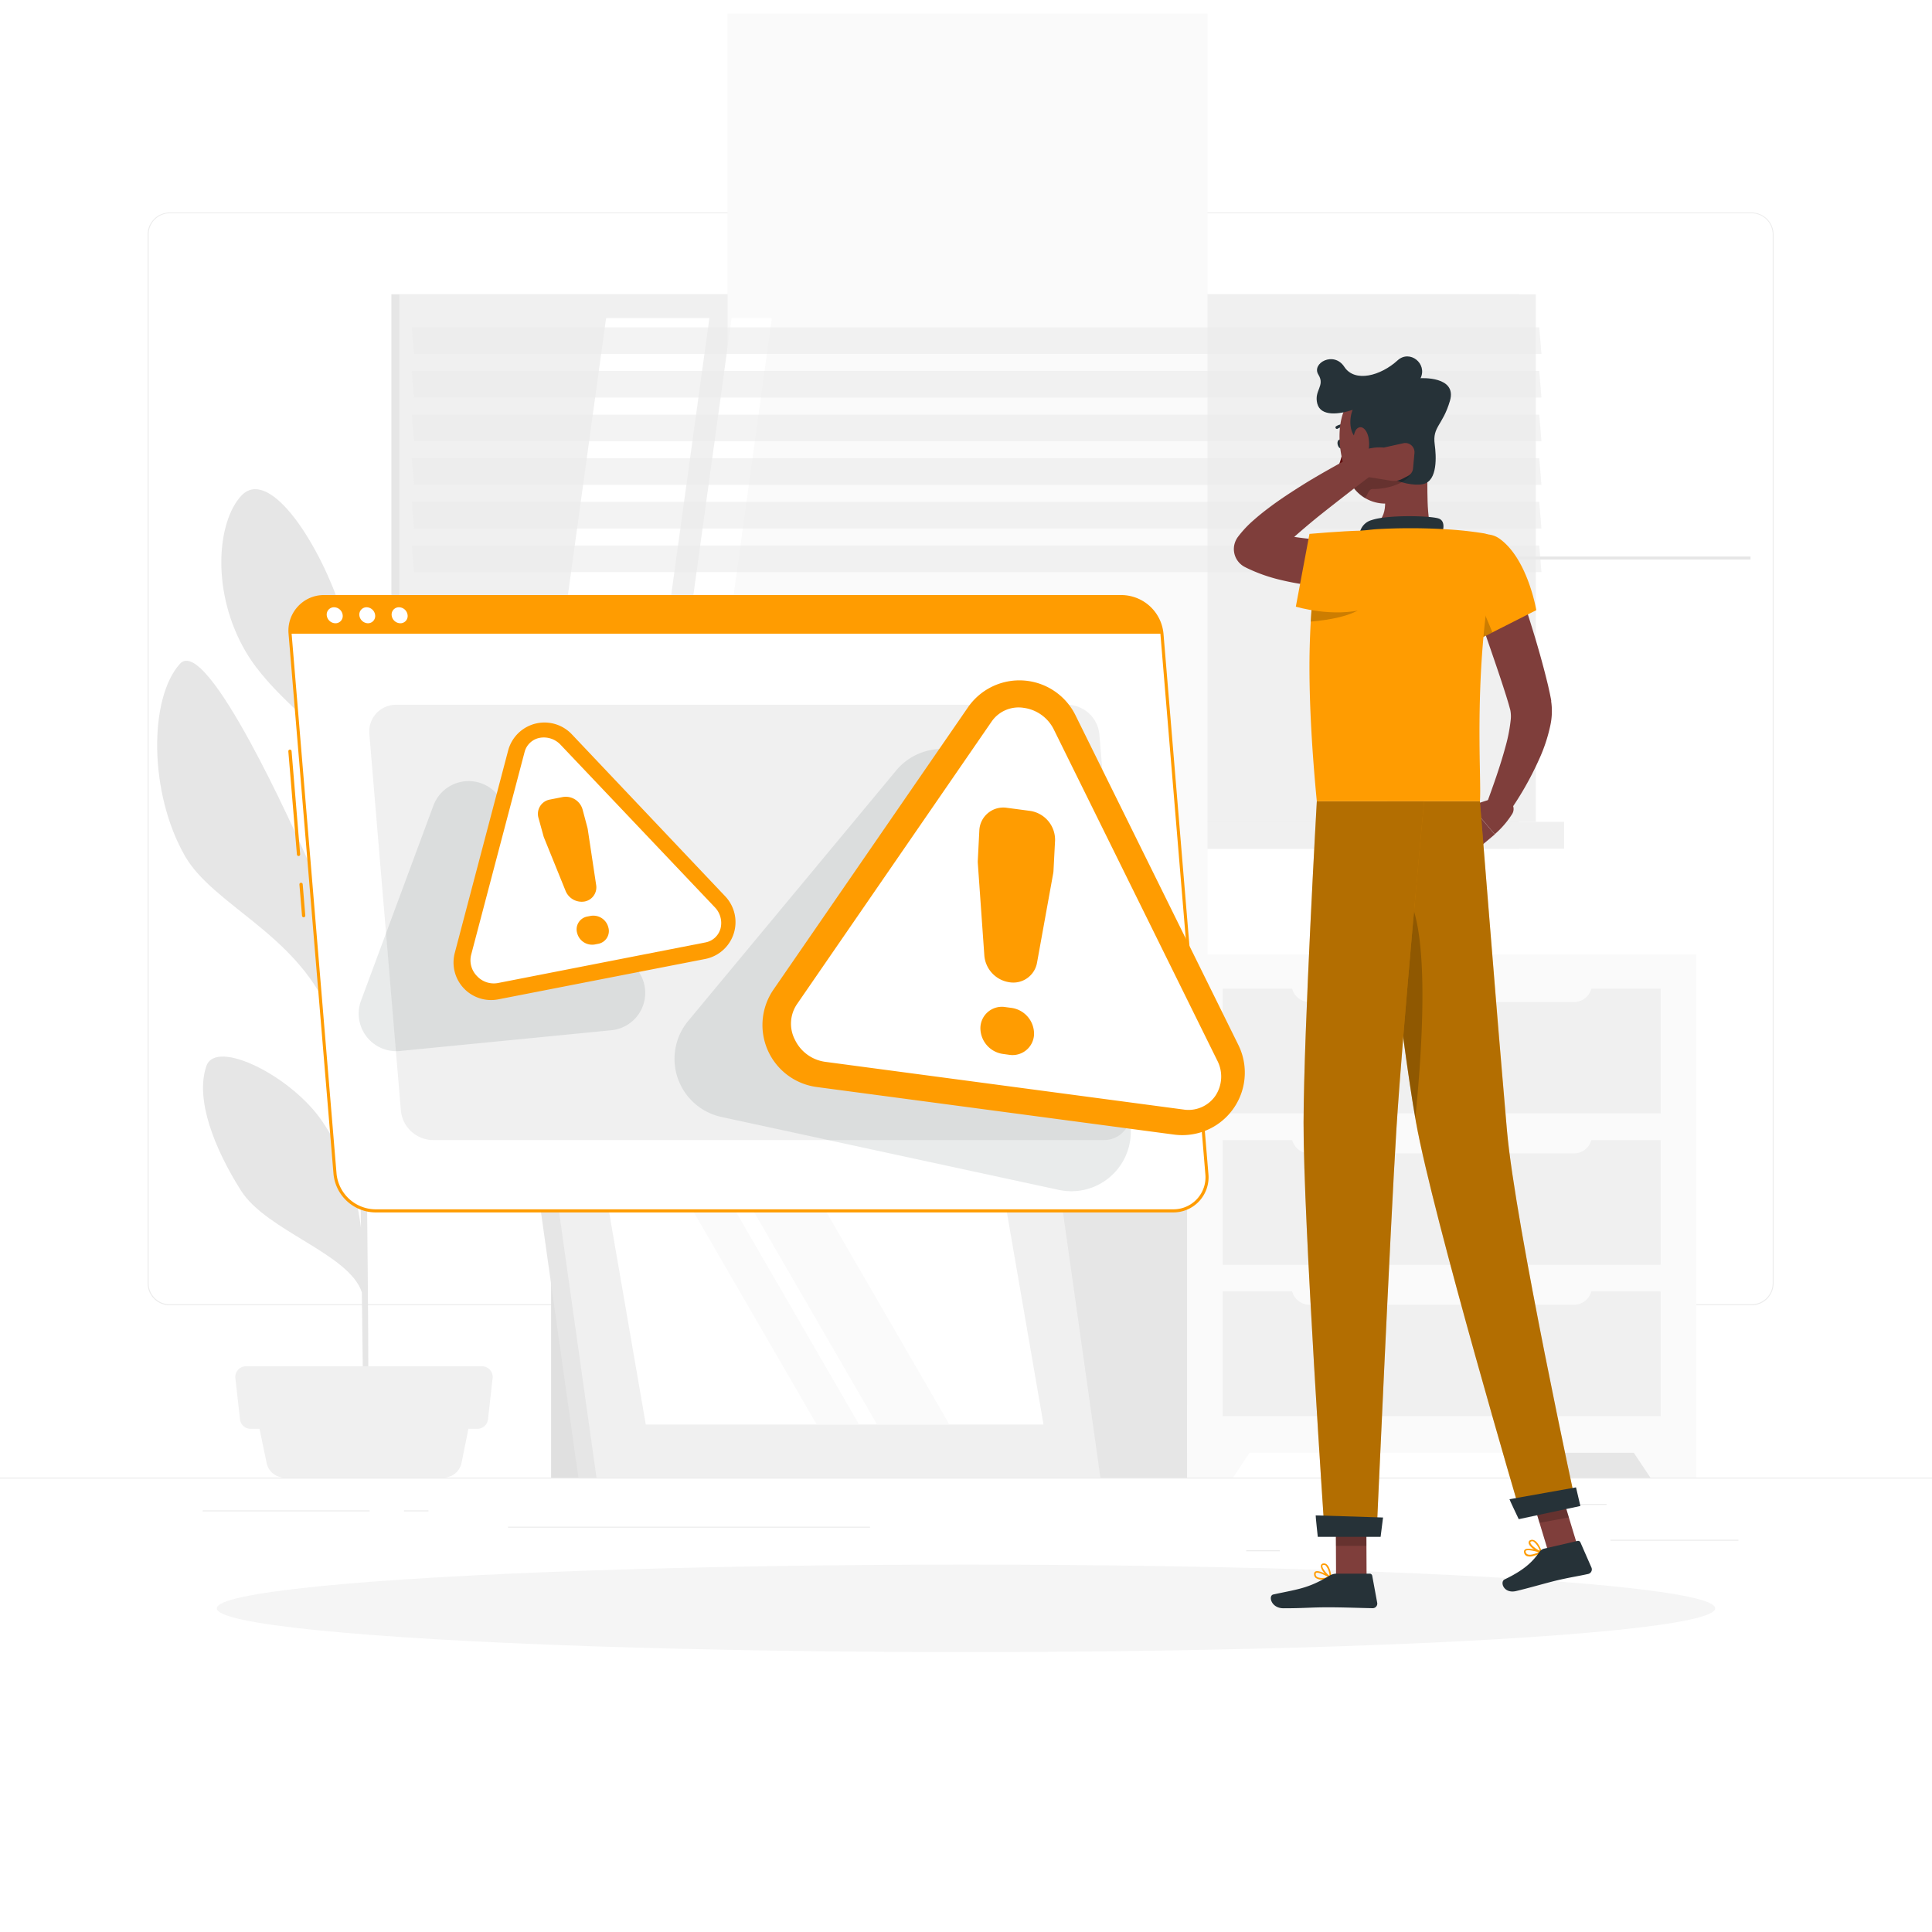 <svg class="animated" id="freepik_stories-warning" xmlns="http://www.w3.org/2000/svg" viewBox="0 0 500 500" version="1.1" xmlns:xlink="http://www.w3.org/1999/xlink" xmlns:svgjs="http://svgjs.com/svgjs"><style>svg#freepik_stories-warning:not(.animated) .animable {opacity: 0;}svg#freepik_stories-warning.animated #freepik--background-complete--inject-2 {animation: 1s 1 forwards cubic-bezier(.36,-0.01,.5,1.38) slideDown;animation-delay: 0s;}svg#freepik_stories-warning.animated #freepik--Warning--inject-2 {animation: 1s 1 forwards cubic-bezier(.36,-0.01,.5,1.38) slideUp,1.5s Infinite  linear wind;animation-delay: 0s,1s;}svg#freepik_stories-warning.animated #freepik--Character--inject-2 {animation: 1s 1 forwards cubic-bezier(.36,-0.01,.5,1.38) slideRight,1.5s Infinite  linear wind;animation-delay: 0s,1s;}            @keyframes slideDown {                0% {                    opacity: 0;                    transform: translateY(-30px);                }                100% {                    opacity: 1;                    transform: translateY(0);                }            }                    @keyframes slideUp {                0% {                    opacity: 0;                    transform: translateY(30px);                }                100% {                    opacity: 1;                    transform: inherit;                }            }                    @keyframes wind {                0% {                    transform: rotate( 0deg );                }                25% {                    transform: rotate( 1deg );                }                75% {                    transform: rotate( -1deg );                }            }                    @keyframes slideRight {                0% {                    opacity: 0;                    transform: translateX(30px);                }                100% {                    opacity: 1;                    transform: translateX(0);                }            }        </style><g id="freepik--background-complete--inject-2" class="animable" style="transform-origin: 250px 228.23px;"><rect y="382.4" width="500" height="0.25" style="fill: rgb(235, 235, 235); transform-origin: 250px 382.525px;" id="elclh5n8xj83v" class="animable"></rect><rect x="416.78" y="398.49" width="33.12" height="0.25" style="fill: rgb(235, 235, 235); transform-origin: 433.34px 398.615px;" id="elm31tvp70si" class="animable"></rect><rect x="322.53" y="401.21" width="8.69" height="0.25" style="fill: rgb(235, 235, 235); transform-origin: 326.875px 401.335px;" id="el136mffovrwqf" class="animable"></rect><rect x="396.59" y="389.21" width="19.19" height="0.25" style="fill: rgb(235, 235, 235); transform-origin: 406.185px 389.335px;" id="elc5y6x8fdgtw" class="animable"></rect><rect x="52.46" y="390.89" width="43.19" height="0.25" style="fill: rgb(235, 235, 235); transform-origin: 74.055px 391.015px;" id="el4c982e9xpcy" class="animable"></rect><rect x="104.56" y="390.89" width="6.33" height="0.25" style="fill: rgb(235, 235, 235); transform-origin: 107.725px 391.015px;" id="elvsjn5bogcfk" class="animable"></rect><rect x="131.47" y="395.11" width="93.68" height="0.25" style="fill: rgb(235, 235, 235); transform-origin: 178.31px 395.235px;" id="elo5ktjzs70v" class="animable"></rect><path d="M237,337.8H43.91a5.71,5.71,0,0,1-5.7-5.71V60.66A5.71,5.71,0,0,1,43.91,55H237a5.71,5.71,0,0,1,5.71,5.71V332.09A5.71,5.71,0,0,1,237,337.8ZM43.91,55.2a5.46,5.46,0,0,0-5.45,5.46V332.09a5.46,5.46,0,0,0,5.45,5.46H237a5.47,5.47,0,0,0,5.46-5.46V60.66A5.47,5.47,0,0,0,237,55.2Z" style="fill: rgb(235, 235, 235); transform-origin: 140.46px 196.4px;" id="elf4mqbvoc6e" class="animable"></path><path d="M453.31,337.8H260.21a5.72,5.72,0,0,1-5.71-5.71V60.66A5.72,5.72,0,0,1,260.21,55h193.1A5.71,5.71,0,0,1,459,60.66V332.09A5.71,5.71,0,0,1,453.31,337.8ZM260.21,55.2a5.47,5.47,0,0,0-5.46,5.46V332.09a5.47,5.47,0,0,0,5.46,5.46h193.1a5.47,5.47,0,0,0,5.46-5.46V60.66a5.47,5.47,0,0,0-5.46-5.46Z" style="fill: rgb(235, 235, 235); transform-origin: 356.75px 196.4px;" id="ele1vwlgq2ol" class="animable"></path><rect x="101.29" y="76.16" width="291.79" height="136.52" style="fill: rgb(230, 230, 230); transform-origin: 247.185px 144.42px;" id="elo1vfecvmve8" class="animable"></rect><rect x="103.34" y="76.16" width="294.13" height="136.52" style="fill: rgb(240, 240, 240); transform-origin: 250.405px 144.42px;" id="el6galbvorshg" class="animable"></rect><rect x="101.29" y="212.68" width="291.79" height="6.96" style="fill: rgb(230, 230, 230); transform-origin: 247.185px 216.16px;" id="eltdignwamh4e" class="animable"></rect><rect x="110.66" y="212.68" width="294.13" height="6.96" style="fill: rgb(240, 240, 240); transform-origin: 257.725px 216.16px;" id="el2kcos4awd0r" class="animable"></rect><g id="el0adfpopgmhca"><rect x="188.3" y="3.51" width="124.21" height="281.82" style="fill: rgb(250, 250, 250); transform-origin: 250.405px 144.42px; transform: rotate(90deg);" class="animable"></rect></g><polygon points="139.73 206.53 156.86 82.32 183.59 82.32 166.46 206.53 139.73 206.53" style="fill: rgb(255, 255, 255); transform-origin: 161.66px 144.425px;" id="elvy3sbxfj41" class="animable"></polygon><path d="M112.34,200.4a.44.44,0,0,1-.44-.44V86.32a.44.44,0,0,1,.44-.44.44.44,0,0,1,.44.44V200A.43.43,0,0,1,112.34,200.4Z" style="fill: rgb(240, 240, 240); transform-origin: 112.34px 143.14px;" id="el5ijpdkp2oh5" class="animable"></path><polygon points="172.2 206.53 189.33 82.32 199.75 82.32 182.62 206.53 172.2 206.53" style="fill: rgb(255, 255, 255); transform-origin: 185.975px 144.425px;" id="eldjiscpgcdqp" class="animable"></polygon><g id="elb58haxs69e"><rect x="328.82" y="144.03" width="124.21" height="0.78" style="fill: rgb(230, 230, 230); transform-origin: 390.925px 144.42px; transform: rotate(90deg);" class="animable"></rect></g><g id="ell4b5b6urgdq"><polygon points="398.92 91.6 107.14 91.6 106.57 84.71 398.36 84.71 398.92 91.6" style="fill: rgb(235, 235, 235); opacity: 0.6; transform-origin: 252.745px 88.155px;" class="animable"></polygon></g><g id="elfk10ybgkh7t"><polygon points="398.92 102.89 107.14 102.89 106.57 96 398.36 96 398.92 102.89" style="fill: rgb(235, 235, 235); opacity: 0.6; transform-origin: 252.745px 99.445px;" class="animable"></polygon></g><g id="elyjo4bg3wi4"><polygon points="398.92 114.19 107.14 114.19 106.57 107.3 398.36 107.3 398.92 114.19" style="fill: rgb(235, 235, 235); opacity: 0.6; transform-origin: 252.745px 110.745px;" class="animable"></polygon></g><g id="eleey8kajtgci"><polygon points="398.92 125.48 107.14 125.48 106.57 118.59 398.36 118.59 398.92 125.48" style="fill: rgb(235, 235, 235); opacity: 0.6; transform-origin: 252.745px 122.035px;" class="animable"></polygon></g><g id="elk50tep1vgql"><polygon points="398.92 136.78 107.14 136.78 106.57 129.89 398.36 129.89 398.92 136.78" style="fill: rgb(235, 235, 235); opacity: 0.6; transform-origin: 252.745px 133.335px;" class="animable"></polygon></g><g id="ell98agh9bvv"><polygon points="398.92 148.07 107.14 148.07 106.57 141.18 398.36 141.18 398.92 148.07" style="fill: rgb(235, 235, 235); opacity: 0.6; transform-origin: 252.745px 144.625px;" class="animable"></polygon></g><rect x="394.47" y="247" width="44.53" height="135.4" style="fill: rgb(230, 230, 230); transform-origin: 416.735px 314.7px;" id="el8ztokos0qxl" class="animable"></rect><polygon points="427.11 382.4 439 382.4 439 363.71 414.64 363.71 427.11 382.4" style="fill: rgb(250, 250, 250); transform-origin: 426.82px 373.055px;" id="el4ugmbns4zao" class="animable"></polygon><rect x="273.06" y="247" width="44.53" height="135.4" style="fill: rgb(230, 230, 230); transform-origin: 295.325px 314.7px;" id="elnb2o1ixreng" class="animable"></rect><rect x="307.21" y="247" width="131.79" height="128.97" style="fill: rgb(250, 250, 250); transform-origin: 373.105px 311.485px;" id="elqelqkkpp1hm" class="animable"></rect><polygon points="319.1 382.4 307.21 382.4 307.21 363.71 331.57 363.71 319.1 382.4" style="fill: rgb(250, 250, 250); transform-origin: 319.39px 373.055px;" id="elhjhfc2lif2o" class="animable"></polygon><rect x="316.43" y="295.06" width="113.34" height="32.27" style="fill: rgb(240, 240, 240); transform-origin: 373.1px 311.195px;" id="el4ftqlaxn8xu" class="animable"></rect><rect x="316.43" y="334.23" width="113.34" height="32.27" style="fill: rgb(240, 240, 240); transform-origin: 373.1px 350.365px;" id="elnyo6y6hswhc" class="animable"></rect><path d="M334.24,292.26H412a0,0,0,0,1,0,0v1.57a4.67,4.67,0,0,1-4.67,4.67H338.92a4.67,4.67,0,0,1-4.67-4.67v-1.57A0,0,0,0,1,334.24,292.26Z" style="fill: rgb(250, 250, 250); transform-origin: 373.12px 295.38px;" id="elhthifrbz29n" class="animable"></path><rect x="316.43" y="255.88" width="113.34" height="32.27" style="fill: rgb(240, 240, 240); transform-origin: 373.1px 272.015px;" id="elhnrrnnt8xte" class="animable"></rect><path d="M334.24,253.09H412a0,0,0,0,1,0,0v1.57a4.67,4.67,0,0,1-4.67,4.67H338.92a4.67,4.67,0,0,1-4.67-4.67v-1.57A0,0,0,0,1,334.24,253.09Z" style="fill: rgb(250, 250, 250); transform-origin: 373.12px 256.21px;" id="el67psg6endkf" class="animable"></path><path d="M334.24,331.43H412a0,0,0,0,1,0,0V333a4.67,4.67,0,0,1-4.67,4.67H338.92a4.67,4.67,0,0,1-4.67-4.67v-1.57A0,0,0,0,1,334.24,331.43Z" style="fill: rgb(250, 250, 250); transform-origin: 373.12px 334.55px;" id="elwg1ipbrdd27" class="animable"></path><path d="M53.42,275.87c2.48-7.13,22,2.56,30,14.36,5.29,7.86,8.52,16.25,10,27.52-.18-12.86-.38-26.67-.58-39.71-1.61-3.25-5.28-10.75-7.91-16.69-8.8-19.82-29.72-27.2-37-39.71-9.47-16.4-9.41-41-1.35-49.86,7-7.72,30.2,44.43,32.82,50.26,9,20,11.6,34.91,13.28,49.32-.19-12.25-.37-23.49-.52-32.17-.49-28.3-1.11-37.4-1.39-40.2-1-1.37-2.11-3-2.78-3.82-5.61-7.23-18.07-15.83-24.29-26.34-9.09-15.34-7.62-33.7-1.25-40.54C69.17,121.14,81,138,87.21,154.78s3.58,32.76,5.34,46.67c.37,2.72.74,13.08,1.1,27.45,1.9-15.46,5.68-25.82,12.68-35.47,8.62-11.87,16.06-26.32,23.16-24.45s3.28,21-2.34,34.42c-5,11.95-29.68,23.88-33.32,33.49.43,19.48.81,44.15,1.09,67.12,1.94-11.87.6-12.86,8.58-31,4.74-10.8,24.17-24.11,26.49-16.69s-1.21,21.44-8.54,31.26c-5.92,7.93-19,7.92-22.09,12.83-.71,1.15-3,5.55-4.39,8.07.31,28.05.46,52.8.3,61.24l-1.28.09c.07-2.18-.09-16.45-.34-35.33-3.19-10-24.65-15.9-31.28-26.35C55.43,297.17,50.44,284.41,53.42,275.87Z" style="fill: rgb(230, 230, 230); transform-origin: 87.014px 248.207px;" id="elj2wnbxqbo4s" class="animable"></path><path d="M73.6,382.4h41.2a4.74,4.74,0,0,0,4.64-3.79l2.92-14.42H66L69,378.61A4.74,4.74,0,0,0,73.6,382.4Z" style="fill: rgb(240, 240, 240); transform-origin: 94.18px 373.295px;" id="el4ny1qoqdjnj" class="animable"></path><path d="M64.86,369.78h58.68a2.77,2.77,0,0,0,2.75-2.46l1.2-10.66a2.77,2.77,0,0,0-2.75-3.07H63.66a2.77,2.77,0,0,0-2.75,3.07l1.2,10.66A2.77,2.77,0,0,0,64.86,369.78Z" style="fill: rgb(240, 240, 240); transform-origin: 94.2px 361.685px;" id="elbzxx67w21y7" class="animable"></path><rect x="142.63" y="317.62" width="35.21" height="64.78" style="fill: rgb(224, 224, 224); transform-origin: 160.235px 350.01px;" id="elavh6212g6a" class="animable"></rect><polygon points="267.58 382.4 149.69 382.4 137.3 294.5 255.19 294.5 267.58 382.4" style="fill: rgb(230, 230, 230); transform-origin: 202.44px 338.45px;" id="el7msab6lebq2" class="animable"></polygon><polygon points="284.78 382.4 154.37 382.4 141.99 294.5 272.39 294.5 284.78 382.4" style="fill: rgb(240, 240, 240); transform-origin: 213.385px 338.45px;" id="elz55blrv79p8" class="animable"></polygon><polygon points="167.13 368.66 156.7 308.24 259.63 308.24 270.06 368.66 167.13 368.66" style="fill: rgb(255, 255, 255); transform-origin: 213.38px 338.45px;" id="ellgj0hsv02af" class="animable"></polygon><polygon points="211.36 368.66 176.38 308.24 187.35 308.24 222.34 368.66 211.36 368.66" style="fill: rgb(250, 250, 250); transform-origin: 199.36px 338.45px;" id="elu1v6xpaganc" class="animable"></polygon><polygon points="226.99 368.66 192 308.24 210.72 308.24 245.7 368.66 226.99 368.66" style="fill: rgb(250, 250, 250); transform-origin: 218.85px 338.45px;" id="el9cy8jjvpi2r" class="animable"></polygon></g><g id="freepik--Shadow--inject-2" class="animable" style="transform-origin: 250px 416.24px;"><ellipse id="freepik--path--inject-2" cx="250" cy="416.24" rx="193.89" ry="11.32" style="fill: rgb(245, 245, 245); transform-origin: 250px 416.24px;" class="animable"></ellipse></g><g id="freepik--Warning--inject-2" class="animable" style="transform-origin: 198.388px 233.885px;"><path d="M77.27,221.53a.43.43,0,0,1-.43-.39l-2.22-26.7A.42.42,0,0,1,75,194a.43.43,0,0,1,.46.39l2.22,26.7a.43.43,0,0,1-.39.46Z" style="fill: rgb(255, 156, 1); transform-origin: 76.15px 207.774px;" id="elw36cfz8l49f" class="animable"></path><path d="M78.59,237.39a.43.43,0,0,1-.43-.39l-.67-8.08a.42.42,0,0,1,.39-.46.42.42,0,0,1,.46.39l.67,8.08a.43.43,0,0,1-.39.46Z" style="fill: rgb(255, 156, 1); transform-origin: 78.25px 232.924px;" id="elq380wvgc9l" class="animable"></path><path d="M303.56,313.37H97.08a10.63,10.63,0,0,1-10.37-9.58L75.08,164a8.7,8.7,0,0,1,8.78-9.58H290.33A10.64,10.64,0,0,1,300.71,164l11.63,139.77A8.71,8.71,0,0,1,303.56,313.37Z" style="fill: rgb(255, 255, 255); transform-origin: 193.71px 233.895px;" id="elbfjokv784pv" class="animable"></path><path d="M303.56,313.77H97.08a11,11,0,0,1-10.77-9.94L74.68,164.05A9.2,9.2,0,0,1,77.05,157,9.1,9.1,0,0,1,83.86,154H290.33a11,11,0,0,1,10.78,10l11.62,139.77a9.09,9.09,0,0,1-9.17,10ZM83.86,154.84A8.3,8.3,0,0,0,75.47,164L87.1,303.76a10.22,10.22,0,0,0,10,9.21H303.56a8.3,8.3,0,0,0,8.38-9.14L300.31,164.05a10.21,10.21,0,0,0-10-9.21Z" style="fill: rgb(255, 156, 1); transform-origin: 193.708px 233.885px;" id="elauqywcqz2v4" class="animable"></path><path d="M290.33,154.44H83.86A8.7,8.7,0,0,0,75.08,164H300.71A10.64,10.64,0,0,0,290.33,154.44Z" style="fill: rgb(255, 156, 1); transform-origin: 187.874px 159.22px;" id="elk53k7ntpezg" class="animable"></path><path d="M88.69,159.23a1.87,1.87,0,0,1-1.89,2.07,2.3,2.3,0,0,1-2.24-2.07,1.88,1.88,0,0,1,1.89-2.07A2.28,2.28,0,0,1,88.69,159.23Z" style="fill: rgb(255, 255, 255); transform-origin: 86.626px 159.23px;" id="elz2mb94rtke" class="animable"></path><path d="M97.09,159.23a1.87,1.87,0,0,1-1.89,2.07A2.3,2.3,0,0,1,93,159.23a1.88,1.88,0,0,1,1.89-2.07A2.28,2.28,0,0,1,97.09,159.23Z" style="fill: rgb(255, 255, 255); transform-origin: 95.046px 159.23px;" id="eljfdihscetcm" class="animable"></path><path d="M105.49,159.23a1.87,1.87,0,0,1-1.89,2.07,2.3,2.3,0,0,1-2.24-2.07,1.88,1.88,0,0,1,1.89-2.07A2.28,2.28,0,0,1,105.49,159.23Z" style="fill: rgb(255, 255, 255); transform-origin: 103.426px 159.23px;" id="eldmtdnl70h4" class="animable"></path><path d="M285.64,295.05H112a8.45,8.45,0,0,1-8.25-7.61L95.59,190a6.92,6.92,0,0,1,7-7.61H276.26a8.45,8.45,0,0,1,8.25,7.61l8.11,97.49A6.92,6.92,0,0,1,285.64,295.05Z" style="fill: rgb(240, 240, 240); transform-origin: 194.103px 238.72px;" id="el9d25f5xj866" class="animable"></path><g id="el08z85gyzkrws"><path d="M231.92,199.41l-53.8,64.78a15.39,15.39,0,0,0,8.58,24.88L274,307.94a15.39,15.39,0,0,0,17.55-20.76l-33.47-83.66A15.39,15.39,0,0,0,231.92,199.41Z" style="fill: rgb(38, 50, 56); opacity: 0.1; transform-origin: 233.609px 251.057px;" class="animable"></path></g><g id="eld4hr2vrh036"><path d="M112.16,208.49,93.42,259A9.72,9.72,0,0,0,103.48,272l54.73-5.37a9.72,9.72,0,0,0,6.65-15.74l-36-45.1A9.72,9.72,0,0,0,112.16,208.49Z" style="fill: rgb(38, 50, 56); opacity: 0.1; transform-origin: 129.91px 237.096px;" class="animable"></path></g><path d="M250.48,183.1l-50.3,73a16.18,16.18,0,0,0,11.2,25.22l92.46,12.31a16.18,16.18,0,0,0,16.64-23.21l-42.16-85.34A16.18,16.18,0,0,0,250.48,183.1Z" style="fill: rgb(255, 156, 1); transform-origin: 259.74px 234.925px;" id="elf3nf42n8cvn" class="animable"></path><path d="M213.57,274.8a10.22,10.22,0,0,1-7.82-5.67,9,9,0,0,1,.47-9.2l50.43-73.22a8.48,8.48,0,0,1,8.29-3.52,10.2,10.2,0,0,1,7.82,5.67L315,274.41a9,9,0,0,1-.47,9.2,8.47,8.47,0,0,1-8.29,3.53Z" style="fill: rgb(255, 255, 255); transform-origin: 260.375px 235.165px;" id="elvoutl8u6fp" class="animable"></path><path d="M260.65,209.07l5.89.78a7.57,7.57,0,0,1,6.51,7.7l-.4,7.68a5.7,5.7,0,0,1-.09.83l-4.19,23.15a6.23,6.23,0,0,1-7.11,5h0a7.61,7.61,0,0,1-6.51-6.87l-1.69-23.92a5.77,5.77,0,0,1,0-.83l.39-7.69A6.21,6.21,0,0,1,260.65,209.07Zm-.47,51.56,1.6.21a6.78,6.78,0,0,1,5.83,6.89h0a5.57,5.57,0,0,1-6.45,5.25l-1.6-.22a6.77,6.77,0,0,1-5.83-6.88h0A5.56,5.56,0,0,1,260.18,260.63Z" style="fill: rgb(255, 156, 1); transform-origin: 263.049px 241.02px;" id="el6oj9q5ub3zr" class="animable"></path><path d="M131.5,194.26l-13.81,52.37a9.72,9.72,0,0,0,11.27,12l53.57-10.45A9.72,9.72,0,0,0,187.72,232L148,190.05A9.73,9.73,0,0,0,131.5,194.26Z" style="fill: rgb(255, 156, 1); transform-origin: 153.861px 222.9px;" id="el4y03z7j1zcq" class="animable"></path><path d="M128.85,254.41a5.93,5.93,0,0,1-5.42-1.82,5.81,5.81,0,0,1-1.5-5.48l13.84-52.51a5,5,0,0,1,3.92-3.65,5.94,5.94,0,0,1,5.42,1.83l39.86,42a5.82,5.82,0,0,1,1.51,5.48,5,5,0,0,1-3.92,3.64Z" style="fill: rgb(255, 255, 255); transform-origin: 154.203px 222.681px;" id="elvqyywddfyt" class="animable"></path><path d="M142.29,206.93l3.41-.67a4.52,4.52,0,0,1,5.08,3.27L152,214.1a4.64,4.64,0,0,1,.11.51L154.28,229a3.73,3.73,0,0,1-3,4.31h0a4.5,4.5,0,0,1-4.92-2.78l-5.54-13.68a4,4,0,0,1-.17-.49l-1.26-4.58A3.76,3.76,0,0,1,142.29,206.93Zm9.65,30.28.93-.18a4,4,0,0,1,4.55,2.92h0a3.36,3.36,0,0,1-2.56,4.3l-.93.18a4,4,0,0,1-4.55-2.91h0A3.37,3.37,0,0,1,151.94,237.21Z" style="fill: rgb(255, 156, 1); transform-origin: 148.391px 225.346px;" id="elq0w3z828jai" class="animable"></path></g><g id="freepik--Character--inject-2" class="animable animator-active" style="transform-origin: 365.645px 254.23px;"><path d="M388.36,206l-7.76,2.52,6.24,7.38a23.64,23.64,0,0,0,4.55-5.31,2.47,2.47,0,0,0-.88-3.35Z" style="fill: rgb(127, 62, 59); transform-origin: 386.158px 210.95px;" id="el1gdtfoautxih" class="animable"></path><polygon points="377.03 214.62 381.68 220.27 386.85 215.94 380.6 208.56 377.03 214.62" style="fill: rgb(127, 62, 59); transform-origin: 381.94px 214.415px;" id="elyt69njgor6" class="animable"></polygon><path d="M390.87,145.68c1.89,5.2,3.63,10.4,5.28,15.67s3.17,10.56,4.5,16.1l.47,2.13.22,1.11.11.56,0,.14,0,.21.06.42a17.53,17.53,0,0,1-.28,5.7,41.89,41.89,0,0,1-2.88,8.72,82.09,82.09,0,0,1-8.56,14.8l-5.19-2.87c1.84-5,3.66-10.11,5-15.06a42.22,42.22,0,0,0,1.38-7.09,8.38,8.38,0,0,0-.12-2.48l-.43-1.56-.56-1.85c-1.57-5-3.36-10.15-5.13-15.27s-3.54-10.29-5.24-15.42Z" style="fill: rgb(127, 62, 59); transform-origin: 390.562px 178.46px;" id="elxuk20cxfr9g" class="animable"></path><path d="M347.68,114.74c.13.63-.09,1.21-.49,1.32s-.84-.33-1-1,.08-1.21.49-1.31S347.55,114.12,347.68,114.74Z" style="fill: rgb(38, 50, 56); transform-origin: 346.929px 114.907px;" id="el5a2gut0jxx" class="animable"></path><path d="M347.65,115.94a24.21,24.21,0,0,1-1.82,6.07,3.58,3.58,0,0,0,3.06-.18Z" style="fill: rgb(99, 15, 15); transform-origin: 347.36px 119.105px;" id="elsnz53cheial" class="animable"></path><path d="M346,111a.38.38,0,0,1-.31-.16.37.37,0,0,1,.09-.52,3.7,3.7,0,0,1,3.39-.26.37.37,0,0,1,.2.49.38.38,0,0,1-.49.21,2.9,2.9,0,0,0-2.67.17A.33.33,0,0,1,346,111Z" style="fill: rgb(38, 50, 56); transform-origin: 347.511px 110.383px;" id="el1cdm3hjvxra" class="animable"></path><path d="M369.11,116.72c.7,7.26-.33,14.29,1.29,20.6,0,0-1.8,5.86-12.53,5.86-11.8,0-5.41-5.86-5.41-5.86,6.5-1.53,6.51-6.31,5.57-10.8Z" style="fill: rgb(127, 62, 59); transform-origin: 360.566px 129.95px;" id="elxsltl4kjuj8" class="animable"></path><path d="M372.69,139.33c.92-1.85,1.53-4.48-.37-5.14-2.09-.73-13.26-1-17.31.4a4.28,4.28,0,0,0-3.07,5.13Z" style="fill: rgb(38, 50, 56); transform-origin: 362.694px 136.655px;" id="elsqzkihbadi" class="animable"></path><path d="M396.8,402.69a9.77,9.77,0,0,0,2.12-.82.21.21,0,0,0,.12-.19.19.19,0,0,0-.14-.18c-.35-.12-3.45-1.15-4.27-.45a.66.66,0,0,0-.21.64,1.23,1.23,0,0,0,.66,1A2.63,2.63,0,0,0,396.8,402.69Zm1.48-1c-1.36.62-2.46.83-3,.55a.79.79,0,0,1-.44-.66.24.24,0,0,1,.07-.26C395.32,401,397,401.35,398.28,401.73Z" style="fill: rgb(255, 156, 1); transform-origin: 396.722px 401.821px;" id="elpaum4m7eckj" class="animable"></path><path d="M398.88,401.89a.21.21,0,0,0,.15-.26c0-.1-.81-2.48-2-3a1.12,1.12,0,0,0-.91-.06h0a.66.66,0,0,0-.51.67c0,1,2.16,2.42,3.14,2.69Zm-2.5-3a.74.74,0,0,1,.5.06,4.93,4.93,0,0,1,1.61,2.4c-1-.45-2.42-1.59-2.44-2.17,0-.05,0-.17.24-.27h0Z" style="fill: rgb(255, 156, 1); transform-origin: 397.324px 400.215px;" id="el8vx0vs3ncux" class="animable"></path><path d="M342.18,408.8a10.44,10.44,0,0,0,2.25-.31.23.23,0,0,0,.16-.17.23.23,0,0,0-.1-.21c-.31-.19-3.09-1.9-4.05-1.41a.64.64,0,0,0-.35.58,1.26,1.26,0,0,0,.42,1.08A2.7,2.7,0,0,0,342.18,408.8Zm1.66-.6c-1.46.29-2.59.24-3.06-.16a.82.82,0,0,1-.28-.74c0-.16.07-.21.13-.24C341.12,406.81,342.71,407.54,343.84,408.2Z" style="fill: rgb(255, 156, 1); transform-origin: 342.337px 407.709px;" id="elnpffpjgdyj" class="animable"></path><path d="M344.38,408.49a.27.27,0,0,0,.12,0,.22.22,0,0,0,.09-.19c0-.1-.22-2.59-1.22-3.41a1.08,1.08,0,0,0-.87-.26h0a.66.66,0,0,0-.65.53c-.18,1,1.54,2.85,2.44,3.34ZM342.64,405a.7.7,0,0,1,.47.17,4.89,4.89,0,0,1,1,2.71c-.89-.68-2-2.1-1.88-2.67,0,0,0-.18.3-.21h.09Z" style="fill: rgb(255, 156, 1); transform-origin: 343.214px 406.559px;" id="elcwil5mo64fn" class="animable"></path><polygon points="353.67 408.18 345.77 408.18 345.69 389.9 353.59 389.9 353.67 408.18" style="fill: rgb(127, 62, 59); transform-origin: 349.68px 399.04px;" id="el3ja3fkm49zx" class="animable"></polygon><polygon points="408.66 401.42 401.06 402.81 395.61 384.82 403.21 383.43 408.66 401.42" style="fill: rgb(127, 62, 59); transform-origin: 402.135px 393.12px;" id="elldvpxew0urm" class="animable"></polygon><path d="M399.62,400.79l8.63-2a.66.66,0,0,1,.76.37l2.86,6.53a1.21,1.21,0,0,1-.85,1.65c-3,.66-4.52.82-8.32,1.72-2.33.55-7.09,1.94-10.32,2.7s-4.27-2.36-3-3c5.66-2.71,7.54-5,9.09-7.2A2,2,0,0,1,399.62,400.79Z" style="fill: rgb(38, 50, 56); transform-origin: 400.409px 405.325px;" id="elqazh2ww5qsp" class="animable"></path><path d="M345.86,407.26h8.62a.66.66,0,0,1,.65.54l1.29,7a1.19,1.19,0,0,1-1.19,1.4c-3.11-.05-7.59-.23-11.5-.23-4.57,0-6.2.25-11.56.25-3.24,0-4-3.28-2.64-3.57,6.22-1.36,8.94-1.5,14.41-4.79A3.73,3.73,0,0,1,345.86,407.26Z" style="fill: rgb(38, 50, 56); transform-origin: 342.663px 411.74px;" id="el5v4mf5926ur" class="animable"></path><path d="M388,139.36c7.37,5.19,9.59,18.55,9.59,18.55l-16.7,8.46a79.67,79.67,0,0,1-6.1-16.57C373,141.9,382.76,135.68,388,139.36Z" style="fill: rgb(255, 156, 1); transform-origin: 386.082px 152.322px;" id="elmhpi6msitlc" class="animable"></path><g id="elxcwxokxs75i"><path d="M379.65,147.88l6.58,15.76-5.34,2.73a88.92,88.92,0,0,1-4.32-10.32Z" style="opacity: 0.2; transform-origin: 381.4px 157.125px;" class="animable"></path></g><path d="M338.89,174c.06,8.81.59,19.77,1.9,33.37H383c.51-6.2-2.08-35.43,4.21-64.7a3.87,3.87,0,0,0-3.19-4.64,96.6,96.6,0,0,0-10-1.07,155.68,155.68,0,0,0-17.95,0,70.18,70.18,0,0,0-7.19,1A9.58,9.58,0,0,0,341.5,145a83.7,83.7,0,0,0-2.31,16.45C339,165.05,338.86,169.22,338.89,174Z" style="fill: rgb(255, 156, 1); transform-origin: 363.091px 172.036px;" id="elmjqsiib7kkj" class="animable"></path><g id="elro5n0ncc2r"><path d="M352.21,157.46c-2.79,2-8.13,3-13,3.41.08-1.29.18-2.51.29-3.66,1.31-.69,2.57-1.32,3.76-1.9Z" style="opacity: 0.2; transform-origin: 345.71px 158.09px;" class="animable"></path></g><g id="eliskzctrgua"><g style="opacity: 0.2; transform-origin: 375.86px 391.745px;" class="animable"><polygon points="345.69 389.9 345.74 400.06 353.63 400.06 353.59 389.9 345.69 389.9" id="elbhu7qf1sdyb" class="animable" style="transform-origin: 349.66px 394.98px;"></polygon><polygon points="403.21 383.43 395.61 384.83 398.43 394.1 406.03 392.7 403.21 383.43" id="el37h0ji8jefd" class="animable" style="transform-origin: 400.82px 388.765px;"></polygon></g></g><path d="M368,108.22c1.15,7.77,2.22,12.25-.78,17.15a10.18,10.18,0,0,1-18-1c-3.09-6.46-4.46-18.09,2.31-23A10.3,10.3,0,0,1,368,108.22Z" style="fill: rgb(127, 62, 59); transform-origin: 357.919px 114.789px;" id="el7planhav1xr" class="animable"></path><path d="M351.84,113.9c-2.93-1.29-2.65-5.9-1.76-7.84-3.39,1.16-8.29,1.83-9.17-1.62s2.11-4.55.28-7.5,4-6.16,6.72-2,9.44,2.3,13.78-1.67c3.16-2.89,7.78.84,5.95,4.61,0,0,9.5-.61,7.61,5.84s-4.56,6.67-3.95,11.26c.42,3.1.78,9.4-2.94,10.29C363.86,126.3,352.64,122.31,351.84,113.9Z" style="fill: rgb(38, 50, 56); transform-origin: 358.121px 108.835px;" id="elkw1rtzct02" class="animable"></path><g id="el5rx7u2mbfuf"><path d="M351.78,122.31c-.86.62-1.75,1.28-2.66,2l.05.11a10.51,10.51,0,0,0,4.09,4.51c.57-.55.89-2.4,1.95-2.37,3.17.09,9.3-1.24,10.32-4.82Z" style="opacity: 0.2; transform-origin: 357.325px 125.335px;" class="animable"></path></g><path d="M354.25,113.79a9.45,9.45,0,0,1-.76,5.07c-.9,1.83-2.32.66-2.87-1.59-.5-2-.63-5.41.67-6.41S354,111.51,354.25,113.79Z" style="fill: rgb(127, 62, 59); transform-origin: 352.295px 115.162px;" id="el435e7v9d199" class="animable"></path><path d="M355.77,207.4s6.63,60.32,10.67,82.92c4.43,24.75,27.37,102.43,27.37,102.43l14.14-3S392.16,317.07,390,292.57c-2.31-26.6-7-85.17-7-85.17Z" style="fill: rgb(255, 156, 1); transform-origin: 381.86px 300.075px;" id="elycni00wdiig" class="animable"></path><g id="elrv1othr98uj"><path d="M355.77,207.4s6.63,60.32,10.67,82.92c4.43,24.75,27.37,102.43,27.37,102.43l14.14-3S392.16,317.07,390,292.57c-2.2-25.28-2.2-25.23-7-85.17Z" style="opacity: 0.3; transform-origin: 381.86px 300.075px;" class="animable"></path></g><path d="M390.65,388c-.06,0,2.4,5.16,2.4,5.16L409,389.75l-1.13-4.82Z" style="fill: rgb(38, 50, 56); transform-origin: 399.824px 389.045px;" id="ellgwqim01na" class="animable"></path><g id="elon40wlciud"><path d="M360.6,228.9c10.28,2,7.69,40.65,5.68,60.52-2.44-14-5.77-41.07-8-60.24A3.49,3.49,0,0,1,360.6,228.9Z" style="opacity: 0.2; transform-origin: 363.203px 259.117px;" class="animable"></path></g><path d="M340.79,207.4s-3.36,59-3.43,83.09c-.08,25,5.5,107,5.5,107h13.38s3.6-80.51,5.14-105.1c1.68-26.81,7.17-85,7.17-85Z" style="fill: rgb(255, 156, 1); transform-origin: 352.955px 302.44px;" id="elbynfkktskou" class="animable"></path><g id="elx99qwh4x1z"><path d="M340.79,207.4s-3.36,59-3.43,83.09c-.08,25,5.5,107,5.5,107h13.38s3.6-80.51,5.14-105.1c1.68-26.81,7.17-85,7.17-85Z" style="opacity: 0.3; transform-origin: 352.955px 302.44px;" class="animable"></path></g><path d="M340.5,392.18c-.06,0,.54,5.55.54,5.55H357.3l.63-5Z" style="fill: rgb(38, 50, 56); transform-origin: 349.213px 394.955px;" id="elfxiwp01q3eh" class="animable"></path><path d="M357.52,151.74c-1.6.15-2.95.24-4.42.28s-2.87.07-4.3.06c-2.88,0-5.76-.18-8.66-.5a66,66,0,0,1-8.74-1.5,42.55,42.55,0,0,1-8.82-3.13l-.33-.17a5.21,5.21,0,0,1-2.38-7,5.45,5.45,0,0,1,.49-.81,28.16,28.16,0,0,1,4.05-4.33c1.35-1.2,2.7-2.27,4.06-3.29,2.72-2.05,5.5-3.86,8.29-5.62s5.64-3.39,8.51-5,5.76-3.06,8.76-4.45a3,3,0,0,1,3.07,5.06l0,0c-2.51,1.93-5.1,3.84-7.61,5.8s-5,3.89-7.49,5.87-4.86,4-7.13,6c-1.13,1-2.22,2-3.19,3.09a20.48,20.48,0,0,0-2.36,2.88l-2.21-8a36.65,36.65,0,0,0,6.72,1.79,70.8,70.8,0,0,0,7.41.86c2.53.16,5.09.25,7.66.25,1.29,0,2.58,0,3.86,0s2.63-.1,3.75-.16h.13a6,6,0,0,1,.92,11.93Z" style="fill: rgb(127, 62, 59); transform-origin: 340.986px 134.074px;" id="elzit6r0ek6o" class="animable"></path><path d="M363.12,114.72l-5,1.11s-6.69-.83-8.22,4.21l4,3.38,6.12,1a4.62,4.62,0,0,0,2.83-.46l1.56-.81a2.38,2.38,0,0,0,1.28-1.89l.37-4A2.38,2.38,0,0,0,363.12,114.72Z" style="fill: rgb(127, 62, 59); transform-origin: 357.986px 119.563px;" id="elkxb4ybilrb" class="animable"></path><path d="M353.36,157.58c-8.41,2.34-18-.58-18-.58l3.53-18.83s8.35-.74,13.57-.85C365.89,137,368.52,153.38,353.36,157.58Z" style="fill: rgb(255, 156, 1); transform-origin: 349.516px 147.902px;" id="elmuryfmvyibn" class="animable"></path></g><defs>     <filter id="active" height="200%">         <feMorphology in="SourceAlpha" result="DILATED" operator="dilate" radius="2"></feMorphology>                <feFlood flood-color="#32DFEC" flood-opacity="1" result="PINK"></feFlood>        <feComposite in="PINK" in2="DILATED" operator="in" result="OUTLINE"></feComposite>        <feMerge>            <feMergeNode in="OUTLINE"></feMergeNode>            <feMergeNode in="SourceGraphic"></feMergeNode>        </feMerge>    </filter>    <filter id="hover" height="200%">        <feMorphology in="SourceAlpha" result="DILATED" operator="dilate" radius="2"></feMorphology>                <feFlood flood-color="#ff0000" flood-opacity="0.5" result="PINK"></feFlood>        <feComposite in="PINK" in2="DILATED" operator="in" result="OUTLINE"></feComposite>        <feMerge>            <feMergeNode in="OUTLINE"></feMergeNode>            <feMergeNode in="SourceGraphic"></feMergeNode>        </feMerge>            <feColorMatrix type="matrix" values="0   0   0   0   0                0   1   0   0   0                0   0   0   0   0                0   0   0   1   0 "></feColorMatrix>    </filter></defs></svg>